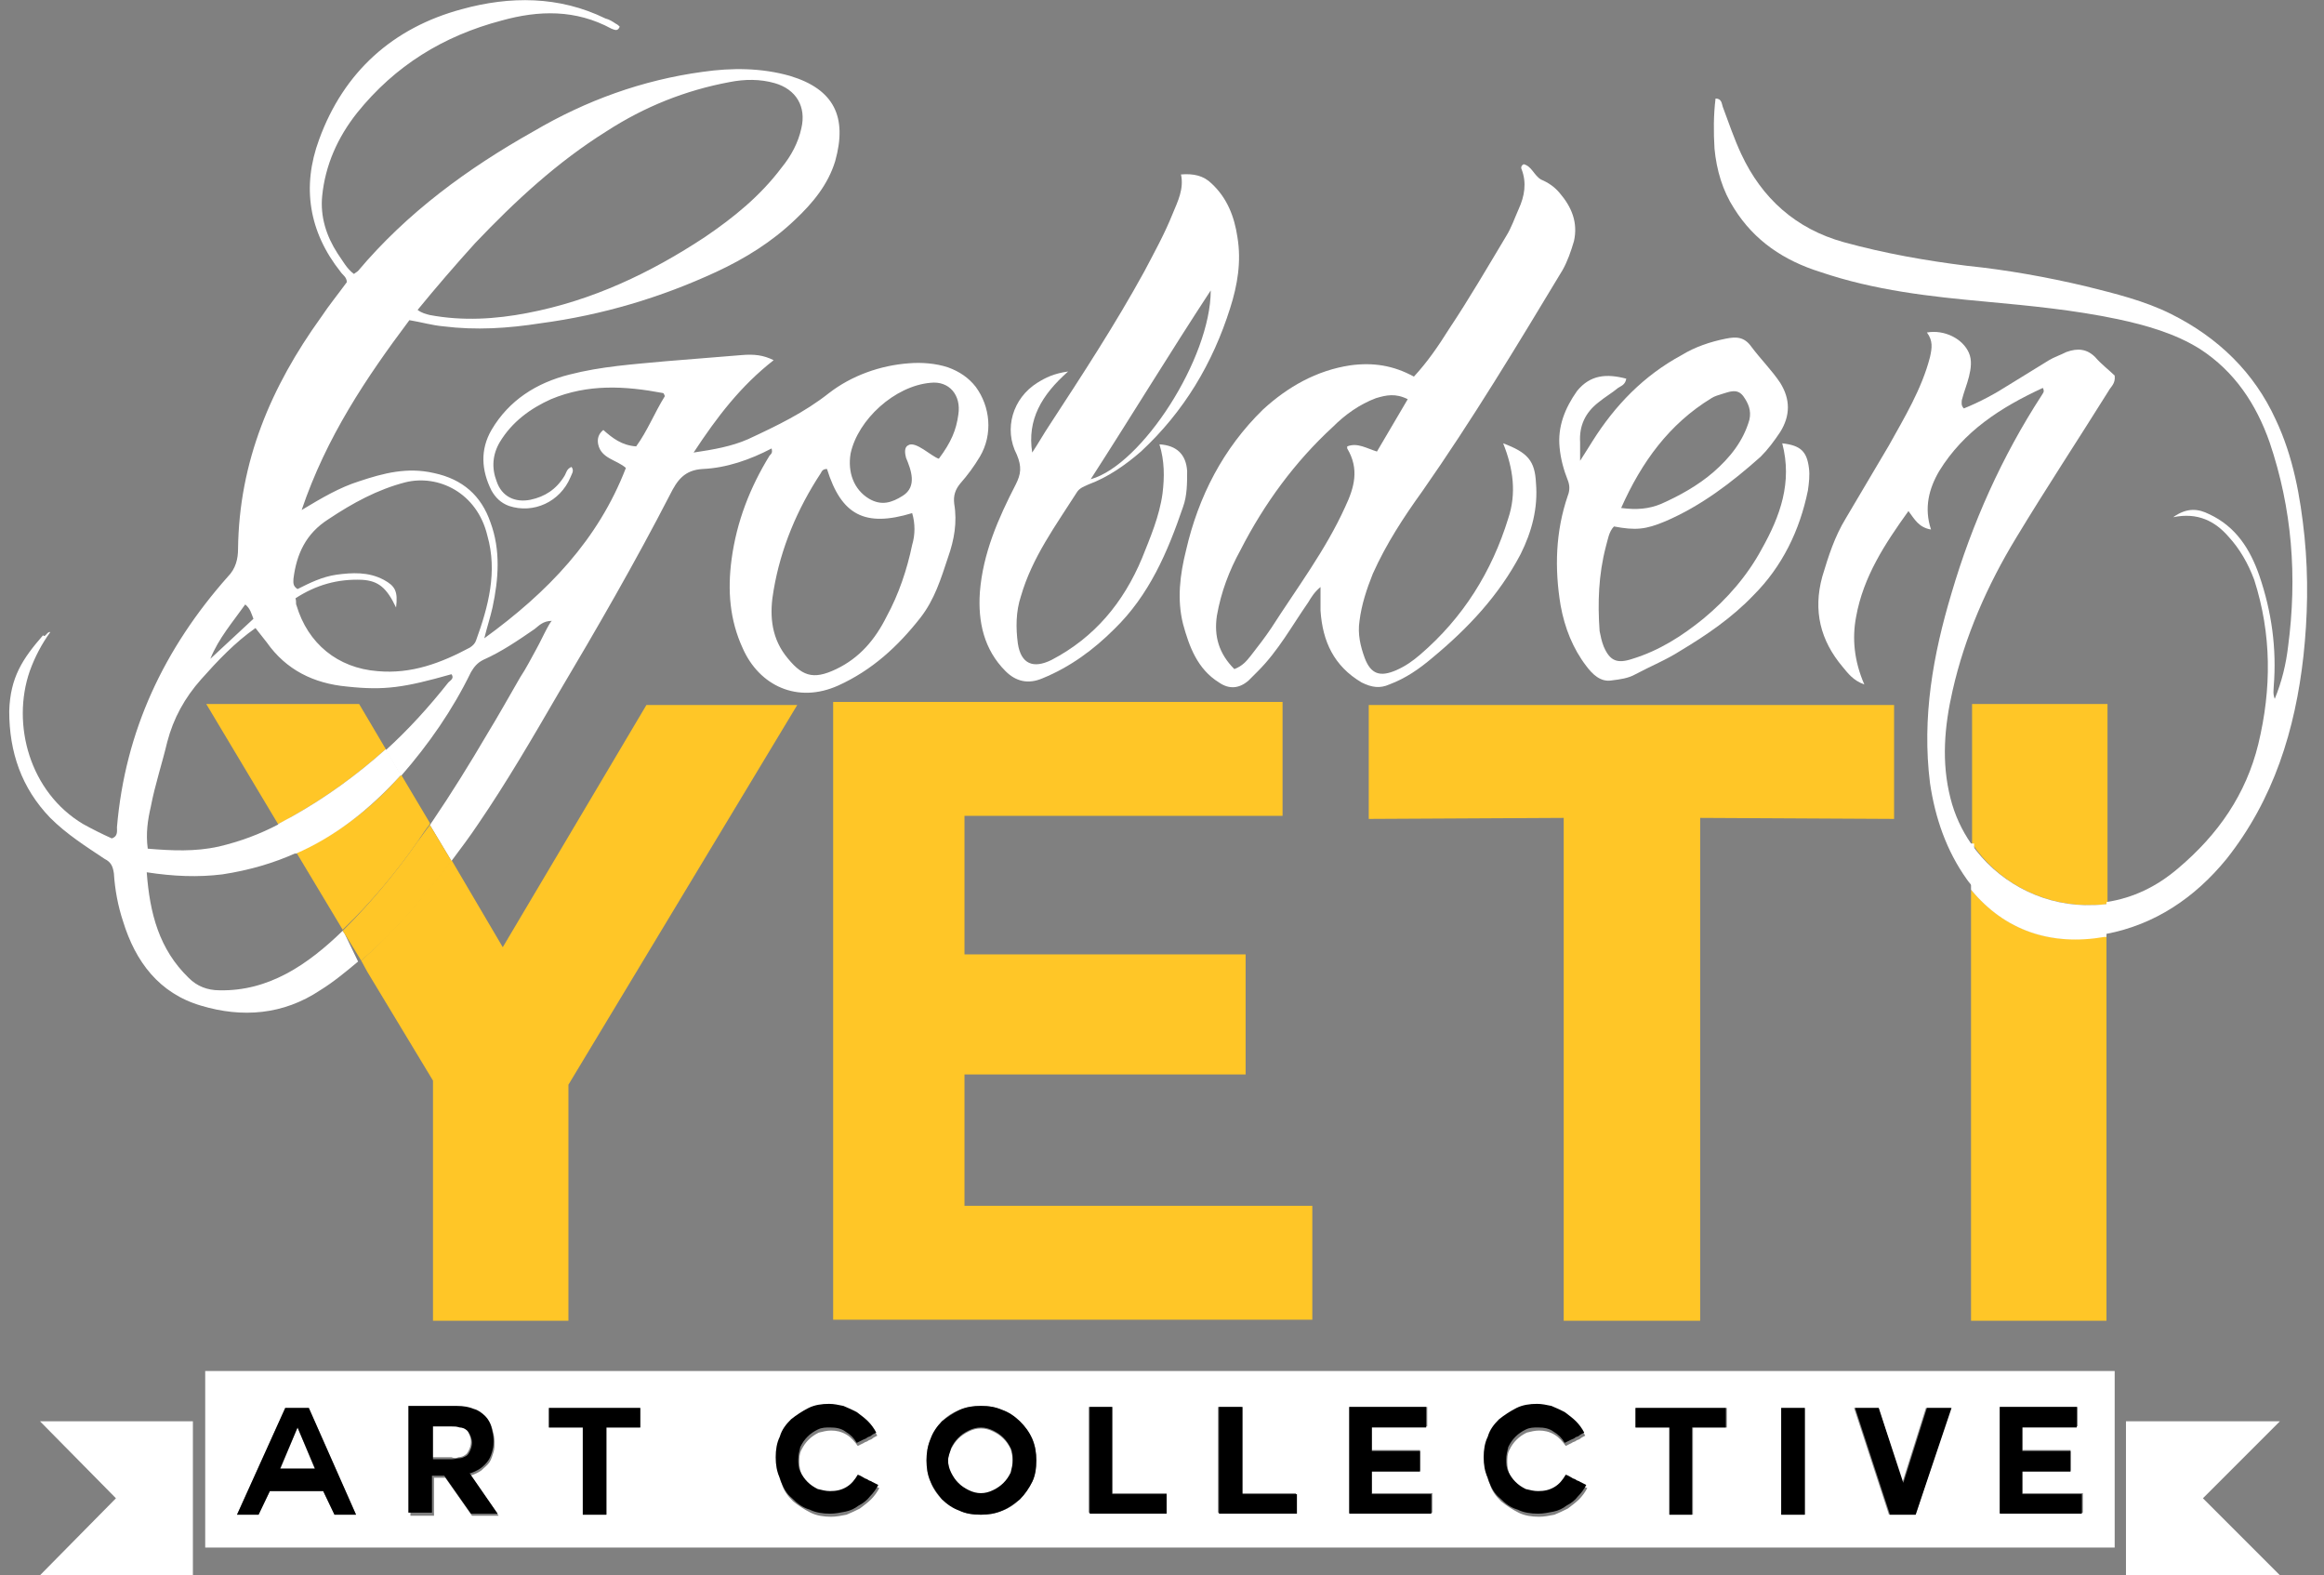 <?xml version="1.0" encoding="utf-8"?>
<!-- Generator: Adobe Illustrator 19.2.1, SVG Export Plug-In . SVG Version: 6.00 Build 0)  -->
<svg version="1.1" id="Layer_1" xmlns="http://www.w3.org/2000/svg" xmlns:xlink="http://www.w3.org/1999/xlink" x="0px" y="0px"
	 viewBox="0 0 226.5 153.5" style="enable-background:new 0 0 226.5 153.5;" xml:space="preserve">
<rect x="0" y="0" width="226.5" height="153.5" fill="#808080" stroke="none"/>
<style type="text/css">
	.st0{fill:none;}
	.st1{fill:#FFC627;}
	.st2{fill:#FFFFFF;}
</style>
<g id="text_layer">
	<g>
		<path class="st0" d="M81.6,65.2c2.3-1.1,3.8-2.9,4.9-5.1c1.1-2.2,1.9-4.6,2.5-7c0.2-1,0.2-2,0-3.1c-4.6,1.5-6.9,0.2-8.3-4.3
			c-0.4,0.1-0.5,0.3-0.6,0.4c-2.4,3.5-3.9,7.3-4.6,11.4c-0.4,2.1-0.3,4.4,1.1,6.3C78.2,66,79.3,66.3,81.6,65.2z"/>
		<path class="st0" d="M134.2,43.8c1-1.7,2-3.3,3-5.1c-1.1-0.5-2.1-0.4-3.1-0.1c-1.6,0.6-3,1.6-4.2,2.8c-3.7,3.5-6.6,7.5-9,12
			c-1.1,2-1.9,4.1-2.3,6.4c-0.4,2,0.1,3.8,1.7,5.2c0.8-0.3,1.3-0.8,1.6-1.3c0.7-0.9,1.4-1.8,2-2.7c2.5-3.8,5.3-7.5,7.2-11.8
			c0.9-2,1.3-3.8,0.2-5.7c0-0.1,0-0.2,0-0.3C132.3,42.9,133.2,43.6,134.2,43.8z"/>
		<path class="st0" d="M84.8,48.6c1.1,0.7,2.2,0.4,3.3-0.3c1.4-0.9,0.8-2.5,0.3-3.7c-0.2-0.4-0.2-0.9,0.2-1.2c0.8-0.5,2.3,1,3,1.3
			c1.1-1.6,1.7-2.8,1.9-4.3c0.3-1.9-0.9-3.3-2.6-3.1c-3.5,0.4-7.2,3.6-7.8,6.9C82.6,46,83.3,47.7,84.8,48.6z"/>
		<path class="st0" d="M47.6,52.2c-1-4.2-4.9-6-8-5.2c-2.8,0.7-5.2,2.1-7.5,3.6c-2.1,1.4-3.1,3.4-3.4,5.8c0,0.4-0.1,0.7,0.4,1
			c1.2-0.5,2.4-1.2,3.8-1.4c1.6-0.2,3.2-0.3,4.6,0.5c1.1,0.6,1.4,1.1,1.2,2.7c-0.9-1.9-1.7-2.6-3.3-2.7c-2.4-0.2-4.5,0.4-6.5,1.8
			c0,0.3,0,0.5,0.1,0.7c1.1,3.7,3.9,6.1,7.9,6.4c3.2,0.3,6.2-0.8,9-2.3c0.3-0.1,0.5-0.3,0.6-0.7C47.6,59.1,48.5,55.7,47.6,52.2z"/>
		<path class="st0" d="M23.9,58.9c-1.2,1.7-2.6,3.3-3.4,5.3c1.4-1.3,2.8-2.6,4.3-3.8C24.4,59.8,24.4,59.3,23.9,58.9z"/>
		<path class="st0" d="M51.4,30.6c6.3-1.2,12-3.9,17.3-7.4c2.8-1.9,5.5-4,7.5-6.8c0.9-1.2,1.6-2.4,1.9-3.8c0.5-2.1-0.4-3.8-2.6-4.4
			c-1.5-0.4-2.9-0.4-4.4-0.1c-4.3,0.8-8.3,2.4-12,4.8c-4.8,3-8.9,6.8-12.8,10.9c-2,2.1-3.8,4.3-5.6,6.5c0.4,0.3,0.8,0.4,1.2,0.5
			C45.1,31.4,48.3,31.2,51.4,30.6z"/>
		<path class="st0" d="M41.9,80.3c0.1-0.1,0.1-0.2,0.2-0.3c1.9-2.8,3.7-5.7,5.4-8.6c1.1-1.8,2.2-3.7,3.2-5.5
			c0.5-0.9,1.1-1.9,1.6-2.8c0.2-0.3,1.3-2.7,1.5-2.7c-0.8,0-1.2,0.5-1.7,0.8c-1.6,1.2-3.2,2.2-5,3c-0.6,0.3-0.9,0.7-1.2,1.2
			c-1.8,3.7-4.1,7.1-6.8,10.1L41.9,80.3L41.9,80.3z"/>
		<path class="st0" d="M118,28.3c-4,6.1-7.6,12.2-11.7,18.4C111.2,45.3,118,34.9,118,28.3z"/>
		<path class="st0" d="M21.7,85.2c-2.4,0.3-4.8,0.2-7.4-0.2c0.3,3.9,1.2,7.5,4.1,10.3c0.8,0.8,1.8,1.2,3,1.2c4.8,0,8.6-2.5,12-5.8
			l-4.5-7.5C26.6,84.1,24.2,84.8,21.7,85.2z"/>
		<path class="st0" d="M161.8,49.1c1.9-0.8,3.6-1.7,5.1-3.1c1.6-1.4,3-3,3.5-5.1c0.3-0.9-0.1-1.7-0.6-2.3c-0.6-0.7-1.4-0.4-2.1-0.2
			c-0.4,0.1-0.7,0.3-1,0.4c-4.1,2.5-6.8,6.2-8.9,10.7C159.4,49.7,160.6,49.6,161.8,49.1z"/>
		<path class="st0" d="M35,68.6l2.6,4.4c2.2-2,4.3-4.2,6.1-6.6c0.2-0.2,0.5-0.4,0.3-0.8c-4.5,1.3-6.5,1.6-10.2,1.2
			c-3.2-0.3-5.9-1.5-7.8-4.3c-0.3-0.5-0.7-0.9-1.1-1.4c-2,1.4-3.7,3.2-5.3,5c-1.6,1.8-2.7,3.8-3.3,6.1c-0.6,2.1-1.2,4.2-1.6,6.3
			c-0.3,1.3-0.6,2.6-0.3,4.1c2.4,0.2,4.7,0.3,6.9-0.2c2.1-0.4,4-1.2,5.9-2.2l-7-11.7H35z"/>
		<path class="st1" d="M37.6,73L35,68.6H20.1l7,11.7c0.4-0.2,0.9-0.4,1.3-0.7C31.8,77.7,34.8,75.5,37.6,73z"/>
		<path class="st1" d="M40.7,82c0.4-0.6,0.8-1.2,1.2-1.7l0-0.1l-2.8-4.7c0,0-0.1,0.1-0.1,0.1c-2.9,3.3-6.3,5.8-10.1,7.5l4.5,7.5
			c0.1-0.1,0.1-0.1,0.2-0.2C36.1,88,38.7,84.9,40.7,82z"/>
		<path class="st1" d="M35.2,93.6l0.6,1.1l6.4,10.6v23.4h13.2v-23l22.3-37H63L49,92.3l-4-6.8l-1-1.7C41.4,87.3,38.5,90.7,35.2,93.6z
			"/>
		<polygon class="st1" points="94,104.7 121.4,104.7 121.4,93 94,93 94,79.5 125,79.5 125,68.4 81.2,68.4 81.2,128.6 127.9,128.6 
			127.9,117.5 94,117.5 		"/>
		<polygon class="st1" points="133.4,79.8 152.4,79.7 152.4,128.7 165.7,128.7 165.7,79.7 184.6,79.8 184.6,68.7 133.4,68.7 		"/>
		<path class="st1" d="M203.3,88.2c0.7,0,1.4,0,2.1-0.1V68.6h-13.2v13.6C194.6,85.8,198.7,88.1,203.3,88.2z"/>
		<path class="st1" d="M192.1,86.7V87v41.7h13.2V91.2c-0.1,0-0.2,0-0.2,0C199.9,92.2,195.5,90.7,192.1,86.7z"/>
		<path class="st2" d="M192.1,82.2c-0.9-1.3-1.6-2.8-2-4.4c-0.9-3.5-0.6-7,0.2-10.5c1.2-5.3,3.4-10.3,6.2-14.9c2.9-4.8,6-9.5,9-14.3
			c0.2-0.4,0.7-0.7,0.6-1.5c-0.5-0.5-1.3-1.1-1.9-1.8c-0.8-0.8-1.7-0.9-2.8-0.5c-0.6,0.3-1.2,0.5-1.7,0.8c-1.3,0.8-2.6,1.6-3.9,2.4
			c-1.4,0.9-2.9,1.7-4.4,2.3c-0.3-0.3-0.2-0.6-0.2-0.8c0.2-0.8,0.5-1.5,0.7-2.3c0.2-0.8,0.3-1.6,0-2.3c-0.6-1.4-2.4-2.3-4.1-2
			c0.6,0.8,0.5,1.5,0.3,2.4c-0.8,3.1-2.5,5.9-4,8.6c-1.4,2.4-2.8,4.7-4.2,7.1c-1.1,1.8-1.7,3.7-2.3,5.7c-0.9,3.3-0.2,6.2,2,8.8
			c0.5,0.6,1,1.3,2.1,1.7c-1-2.3-1.2-4.5-0.8-6.6c0.7-3.9,2.8-7.1,5.1-10.3c0.6,0.8,1,1.6,2.2,1.8c-0.7-2.1-0.2-4,0.8-5.7
			c2.4-3.9,6-6.2,10.1-8.1c0.2,0.4,0,0.5-0.1,0.7c-3.9,6-6.8,12.5-8.8,19.3c-1.8,6-2.9,12.1-2.1,18.5c0.5,3.4,1.6,6.6,3.6,9.4
			c0.2,0.3,0.5,0.6,0.7,0.9v-3.6V82.2z"/>
		<path class="st2" d="M224.6,52.3c-0.4-3.9-1.1-7.8-2.8-11.4c-2.1-4.6-5.6-8-10.2-10.3c-2.6-1.3-5.5-2-8.3-2.7
			c-3.8-0.9-7.7-1.6-11.6-2c-4-0.5-8-1.2-12-2.3c-4.7-1.3-8-4.3-10-8.6c-0.7-1.5-1.2-3-1.8-4.6c-0.1-0.3-0.1-0.8-0.7-0.8
			c-0.2,1.6-0.2,3.3-0.1,4.9c0.2,2.1,0.8,4.1,1.9,5.8c2,3.2,4.9,5.1,8.4,6.2c5.3,1.8,10.7,2.4,16.2,2.9c4.3,0.4,8.5,0.8,12.8,1.7
			c2.8,0.6,5.6,1.4,8,2.9c3.4,2.2,5.5,5.4,6.8,9.1c2.2,6.5,2.7,13.1,1.8,19.9c-0.2,1.7-0.6,3.4-1.3,5.1c-0.2-0.5-0.1-0.9-0.1-1.2
			c0.3-3.7-0.2-7.3-1.4-10.8c-0.9-2.6-2.3-4.8-4.9-6c-1-0.5-2.1-0.7-3.5,0.3c2.4-0.5,4.1,0.4,5.4,1.9c1.1,1.2,1.9,2.6,2.5,4.2
			c1.7,5.3,1.7,10.6,0.4,16c-1.2,4.9-3.9,8.8-7.8,12.1c-2.1,1.8-4.4,2.9-7,3.3v0.3v2.7v0.1c4.7-0.9,8.6-3.5,11.7-7.3
			c4.6-5.8,6.7-12.6,7.5-19.8C224.9,60.2,225,56.3,224.6,52.3z"/>
		<path class="st2" d="M205.3,88.4v-0.3c-0.7,0.1-1.4,0.1-2.1,0.1c-4.5-0.1-8.6-2.4-11.1-6v0.9v3.6c3.3,4,7.8,5.5,13,4.6
			c0.1,0,0.2,0,0.2,0v-0.1V88.4z"/>
		<path class="st2" d="M135.4,66.7c1.6-0.6,2.9-1.5,4.2-2.6c3.5-2.9,6.5-6.1,8.6-10.1c1.1-2.2,1.7-4.5,1.5-6.9
			c-0.1-2.2-0.8-3-3.2-3.9c1,2.5,1.3,4.9,0.5,7.3c-1.6,5.2-4.4,9.7-8.6,13.3c-0.7,0.6-1.4,1.1-2.3,1.5c-1.6,0.7-2.5,0.4-3.1-1.2
			c-0.4-1.1-0.7-2.3-0.5-3.6c0.2-1.6,0.7-3.1,1.3-4.6c1.3-2.9,3-5.5,4.8-8c4.9-7,9.3-14.3,13.7-21.6c0.5-0.9,0.8-1.8,1.1-2.8
			c0.4-1.8-0.2-3.3-1.4-4.7c-0.5-0.6-1.1-1-1.8-1.3c-0.7-0.4-0.9-1.3-1.7-1.5c-0.2,0.1-0.3,0.3-0.2,0.5c0.5,1.3,0.3,2.6-0.3,3.9
			c-0.4,0.9-0.7,1.8-1.2,2.6c-1.8,3-3.6,6.1-5.6,9.1c-1,1.6-2.1,3.2-3.4,4.6c-2-1.1-4-1.4-6.2-1.1c-3.3,0.5-6.1,2.1-8.5,4.3
			c-3.9,3.8-6.3,8.5-7.5,13.7c-0.6,2.4-0.9,4.8-0.3,7.2c0.6,2.2,1.4,4.4,3.5,5.7c1,0.7,2,0.6,2.9-0.2c0.3-0.3,0.6-0.6,0.9-0.9
			c2-2,3.3-4.4,4.9-6.7c0.3-0.5,0.6-1,1.2-1.5c0,0.9,0,1.6,0,2.3c0.2,3,1.3,5.4,4,7C133.7,67,134.5,67.1,135.4,66.7z M131.3,43.7
			c1.2,2,0.7,3.8-0.2,5.7c-1.9,4.2-4.7,7.9-7.2,11.8c-0.6,0.9-1.3,1.8-2,2.7c-0.4,0.5-0.8,1-1.6,1.3c-1.5-1.5-2-3.2-1.7-5.2
			c0.4-2.3,1.2-4.4,2.3-6.4c2.3-4.5,5.3-8.6,9-12c1.2-1.2,2.6-2.2,4.2-2.8c1-0.3,1.9-0.5,3.1,0.1c-1,1.7-2,3.4-3,5.1
			c-1-0.3-1.9-0.9-2.9-0.5C131.3,43.5,131.3,43.6,131.3,43.7z"/>
		<path class="st2" d="M99,47.2c-1.7,3.3-3.2,6.7-3.5,10.5c-0.2,2.9,0.4,5.6,2.5,7.7c1,1,2.2,1.3,3.6,0.7c2.7-1.1,5-2.8,7-4.8
			c3.4-3.3,5.2-7.5,6.7-11.9c0.4-1.1,0.4-2.3,0.4-3.5c-0.1-1.6-1-2.5-2.7-2.6c0.5,1.6,0.5,3.2,0.3,4.8c-0.3,2.2-1.2,4.3-2,6.3
			c-1.8,4.3-4.6,7.7-8.8,9.9c-1.8,0.9-3,0.4-3.3-1.6c-0.2-1.5-0.2-3.1,0.3-4.6c1.1-3.8,3.4-6.9,5.5-10.2c0.3-0.4,0.7-0.5,1.1-0.7
			c1.9-0.7,3.6-1.9,5.1-3.2c4.2-3.9,7-8.6,8.7-14c0.7-2.2,1.1-4.5,0.7-6.9c-0.3-2-1-3.8-2.5-5.2c-0.8-0.8-1.8-1-3-0.9
			c0.3,1.4-0.3,2.6-0.8,3.8c-0.8,2-1.8,3.8-2.8,5.7c-2.8,5.1-6,10-9.2,14.9c-0.6,0.9-1.1,1.8-1.7,2.7c-0.5-3.2,0.9-5.6,3.5-7.9
			c-1.4,0.2-2.2,0.6-3,1.1c-2.4,1.5-3.3,4.5-2,7C99.6,45.5,99.5,46.2,99,47.2z M118,28.3c0,6.6-6.7,17-11.7,18.4
			C110.3,40.5,114,34.4,118,28.3z"/>
		<path class="st2" d="M152,43.6c0.1,1.1,0.4,2.2,0.8,3.2c0.2,0.5,0.2,1,0,1.5c-1.2,3.5-1.3,7.1-0.7,10.7c0.4,2.2,1.2,4.2,2.5,5.9
			c0.6,0.8,1.4,1.6,2.5,1.4c0.8-0.1,1.6-0.2,2.3-0.6c1.5-0.8,3-1.4,4.4-2.3c2.5-1.5,5-3.2,7.1-5.4c2.8-2.8,4.5-6.3,5.3-10.2
			c0.1-0.7,0.2-1.5,0.1-2.2c-0.2-1.6-0.8-2.2-2.6-2.4c1,3.8-0.2,7.1-2,10.3c-1.4,2.6-3.4,4.9-5.7,6.8c-2.1,1.7-4.3,3.1-6.9,3.9
			c-1.5,0.5-2.2,0.2-2.8-1.2c-0.2-0.5-0.3-1-0.4-1.5c-0.2-2.8-0.1-5.5,0.6-8.2c0.2-0.7,0.3-1.5,0.8-2c2.1,0.4,3.1,0.3,5-0.5
			c3.5-1.5,6.5-3.8,9.3-6.3c0.7-0.7,1.3-1.5,1.9-2.4c1-1.6,1-3.2,0-4.8c-0.8-1.2-1.9-2.3-2.8-3.5c-0.7-1-1.5-1-2.5-0.8
			c-1.5,0.3-3,0.8-4.3,1.6c-3.7,2-6.5,4.9-8.7,8.4c-0.3,0.5-0.7,1.1-1.2,1.9c0-0.8,0-1.3,0-1.8c-0.1-1.6,0.5-2.9,1.8-3.9
			c0.6-0.5,1.3-0.9,1.9-1.4c0.3-0.2,0.7-0.3,0.8-0.9c-1.9-0.5-3.5-0.4-4.8,1.2C152.5,39.8,151.8,41.6,152,43.6z M166.8,38.8
			c0.3-0.2,0.7-0.3,1-0.4c0.7-0.2,1.5-0.6,2.1,0.2c0.5,0.7,0.8,1.4,0.6,2.3c-0.6,2.1-1.9,3.7-3.5,5.1c-1.5,1.3-3.3,2.3-5.1,3.1
			c-1.2,0.5-2.4,0.6-3.9,0.4C160,45,162.7,41.3,166.8,38.8z"/>
		<path class="st2" d="M95.1,37.7c-0.7-0.9-1.6-1.5-2.7-1.9c-1.2-0.4-2.6-0.5-3.8-0.4c-2.8,0.2-5.6,1.2-7.8,2.9
			c-2.4,1.9-5.1,3.2-7.9,4.5c-1.6,0.7-3.3,1-5.3,1.3c2.3-3.5,4.6-6.5,7.8-9c-1-0.5-1.9-0.6-3.1-0.5c-2.5,0.2-5,0.4-7.4,0.6
			c-3.2,0.3-6.3,0.5-9.4,1.3c-3.2,0.8-5.9,2.5-7.6,5.4c-1.1,1.9-1,3.9,0,5.9c0.4,0.7,0.9,1.2,1.7,1.5c2.4,0.8,5-0.4,6-2.8
			c0.1-0.3,0.4-0.6,0.1-1c-0.5,0.2-0.5,0.6-0.7,0.9c-0.8,1.3-1.9,2-3.3,2.3c-1.5,0.3-2.8-0.3-3.3-1.8c-0.5-1.3-0.4-2.6,0.3-3.8
			c1.2-2,3-3.3,5-4.2c3.6-1.5,7.2-1.3,10.9-0.6c0.1,0,0.1,0.1,0.2,0.3c-1,1.6-1.7,3.4-2.8,4.9c-1.4-0.1-2.3-0.8-3.2-1.6
			c-0.5,0.4-0.6,0.9-0.5,1.4c0.3,1.4,1.8,1.5,2.7,2.3c-2.7,7-7.6,12.1-13.8,16.6c0.3-1.2,0.6-2.1,0.8-3c0.6-2.8,0.8-5.6-0.2-8.3
			c-0.9-2.6-2.7-4.2-5.5-4.8c-2.6-0.6-4.9,0-7.3,0.8c-1.9,0.6-3.6,1.6-5.6,2.8c2.4-7.1,6.3-12.9,10.5-18.5c1.2,0.2,2.2,0.5,3.3,0.6
			c3.2,0.4,6.3,0.2,9.5-0.3c6-0.8,11.7-2.5,17.1-5c2.8-1.3,5.4-2.9,7.7-5.1c1.7-1.6,3.2-3.4,3.9-5.7c1.2-4.3-0.1-7-4.4-8.3
			c-2.8-0.8-5.7-0.8-8.5-0.4c-5.9,0.8-11.4,2.8-16.5,5.8c-6.4,3.6-12.3,7.9-17.1,13.6c-0.1,0.1-0.3,0.2-0.4,0.3
			c-0.7-0.5-1.1-1.3-1.6-2c-1.1-1.7-1.7-3.6-1.5-5.6c0.3-3,1.5-5.7,3.4-8.1c3.7-4.6,8.4-7.5,14.1-9c3.6-1,7.2-1.1,10.7,0.8
			c0.3,0.1,0.6,0.3,0.8-0.2c-0.1-0.1-0.2-0.2-0.4-0.3c-0.3-0.2-0.6-0.4-1-0.5c-4.5-2.2-9.3-2.2-14-0.9c-6.7,1.8-11.5,6.1-13.9,12.7
			c-1.7,4.6-1,9,2.1,12.9c0.2,0.3,0.6,0.5,0.6,1c-0.8,1.1-1.7,2.2-2.5,3.4c-4.9,6.8-8,14.1-8.1,22.6c0,0.9-0.2,1.9-1,2.7
			c-6.2,7-10,15-10.8,24.4c0,0.4,0.1,0.9-0.5,1.1c-0.9-0.4-1.9-0.9-2.8-1.4c-5.2-3.1-7-9.7-5.2-14.9c0.5-1.4,1.2-2.7,2-3.8
			c-0.3-0.1-0.5,0.6-0.7,0.3c-2,2.3-3.2,4.1-3.3,7.4c0,4,1.2,7.5,4,10.4c1.6,1.6,3.5,2.8,5.3,4c0.6,0.3,0.8,0.7,0.9,1.4
			c0.1,1.6,0.4,3.2,0.9,4.7c1.2,3.9,3.5,7,7.6,8.2c4,1.2,8,0.9,11.6-1.5c1.3-0.8,2.5-1.8,3.7-2.8L33.6,91l-0.2-0.3
			c-3.4,3.3-7.2,5.9-12,5.8c-1.2,0-2.2-0.4-3-1.2c-2.9-2.8-3.8-6.3-4.1-10.3c2.6,0.4,5,0.5,7.4,0.2c2.6-0.4,5-1.1,7.2-2.1L28.8,83
			l-1.5-2.6l-0.1-0.1c-1.9,1-3.8,1.7-5.9,2.2c-2.3,0.5-4.5,0.4-6.9,0.2c-0.2-1.5,0-2.8,0.3-4.1c0.4-2.1,1.1-4.2,1.6-6.3
			c0.6-2.3,1.7-4.3,3.3-6.1c1.6-1.8,3.3-3.6,5.3-5c0.4,0.5,0.7,0.9,1.1,1.4c1.9,2.7,4.6,4,7.8,4.3c3.7,0.4,5.6,0.1,10.2-1.2
			c0.3,0.4-0.1,0.6-0.3,0.8c-1.9,2.4-3.9,4.6-6.1,6.6l0,0l1.3,2.2l0.2,0.3c2.7-3.1,5-6.4,6.8-10.1c0.3-0.5,0.6-0.9,1.2-1.2
			c1.8-0.8,3.4-1.9,5-3c0.4-0.3,0.8-0.8,1.7-0.8c-0.2,0-1.3,2.4-1.5,2.7c-0.5,0.9-1,1.9-1.6,2.8c-1.1,1.9-2.1,3.7-3.2,5.5
			c-1.7,2.9-3.5,5.8-5.4,8.6c-0.1,0.1-0.1,0.2-0.2,0.3l2.1,3.5c0.9-1.2,1.8-2.4,2.6-3.6c2.8-4.1,5.3-8.4,7.8-12.7
			c3.8-6.4,7.5-12.8,10.9-19.4c0.7-1.4,1.4-2.4,3.2-2.5c2.3-0.1,4.6-0.9,6.7-2c0.1,0.4,0,0.5-0.2,0.7c-1.9,3.1-3.2,6.4-3.7,10.1
			c-0.4,3-0.2,5.9,1.1,8.7c1.6,3.6,5.3,5.4,9.3,3.6c3.3-1.5,5.8-3.8,8-6.6c1.4-1.8,2-3.8,2.7-5.9c0.6-1.7,0.9-3.4,0.6-5.2
			c-0.1-0.8,0.1-1.4,0.6-2c0.7-0.8,1.3-1.6,1.9-2.6C96.8,42.3,96.5,39.6,95.1,37.7z M46.3,23.7c3.9-4.1,8-7.9,12.8-10.9
			c3.7-2.4,7.7-4,12-4.8c1.5-0.3,3-0.3,4.4,0.1c2.1,0.6,3.1,2.3,2.6,4.4c-0.3,1.4-1,2.7-1.9,3.8c-2.1,2.8-4.7,4.9-7.5,6.8
			c-5.3,3.5-11,6.2-17.3,7.4c-3.1,0.6-6.3,0.8-9.5,0.2c-0.4-0.1-0.8-0.2-1.2-0.5C42.5,28,44.4,25.8,46.3,23.7z M20.5,64.2
			c0.8-2,2.2-3.6,3.4-5.3c0.5,0.4,0.6,0.9,0.8,1.4C23.3,61.6,21.9,62.9,20.5,64.2z M46.4,62.4c-0.1,0.3-0.3,0.5-0.6,0.7
			c-2.8,1.5-5.7,2.6-9,2.3c-3.9-0.3-6.8-2.7-7.9-6.4c-0.1-0.2,0-0.4-0.1-0.7c2-1.3,4.1-1.9,6.5-1.8c1.6,0.1,2.4,0.8,3.3,2.7
			c0.2-1.6-0.1-2.1-1.2-2.7c-1.5-0.8-3.1-0.7-4.6-0.5c-1.4,0.2-2.6,0.8-3.8,1.4c-0.5-0.3-0.4-0.7-0.4-1c0.3-2.4,1.2-4.4,3.4-5.8
			c2.4-1.6,4.8-2.9,7.5-3.6c3.2-0.8,7,1,8,5.2C48.5,55.7,47.6,59.1,46.4,62.4z M88.9,53.1c-0.5,2.4-1.3,4.8-2.5,7
			c-1.1,2.2-2.6,4-4.9,5.1c-2.3,1.1-3.4,0.7-5-1.4c-1.4-1.9-1.5-4.1-1.1-6.3c0.7-4.1,2.3-7.9,4.6-11.4c0.1-0.2,0.2-0.4,0.6-0.4
			c1.4,4.5,3.7,5.7,8.3,4.3C89.2,51,89.2,52.1,88.9,53.1z M93.4,40.4c-0.2,1.5-0.7,2.7-1.9,4.3c-0.7-0.2-2.3-1.8-3-1.3
			c-0.4,0.2-0.3,0.8-0.2,1.2c0.5,1.2,1.1,2.8-0.3,3.7c-1.1,0.7-2.1,1-3.3,0.3c-1.5-0.9-2.1-2.6-1.8-4.4c0.7-3.3,4.3-6.6,7.8-6.9
			C92.5,37.1,93.7,38.5,93.4,40.4z"/>
		<path class="st1" d="M40.7,82c-2,2.9-4.6,6-7.1,8.5c-0.1,0.1-0.1,0.1-0.2,0.2l0.2,0.3l1.6,2.6c3.3-2.8,6.2-6.2,8.8-9.7l-2.1-3.5
			C41.5,80.9,41.1,81.5,40.7,82z"/>
		<path class="st2" d="M39,75.6c0,0,0.1-0.1,0.1-0.1l-0.2-0.3L37.6,73l0,0c-2.8,2.5-5.8,4.7-9.2,6.6c-0.4,0.2-0.9,0.5-1.3,0.7
			l0.1,0.1l1.5,2.6l0.1,0.2C32.7,81.5,36,78.9,39,75.6z"/>
	</g>
	<path class="st2" d="M93.4,144.6c0.3,0.3,0.6,0.5,1,0.7c0.4,0.2,0.8,0.3,1.2,0.3c0.4,0,0.8-0.1,1.2-0.3c0.4-0.2,0.7-0.4,1-0.7
		c0.3-0.3,0.5-0.6,0.7-1c0.2-0.4,0.2-0.8,0.2-1.2s-0.1-0.8-0.2-1.2c-0.2-0.4-0.4-0.7-0.7-1c-0.3-0.3-0.6-0.5-1-0.7
		c-0.4-0.2-0.8-0.3-1.2-0.3c-0.4,0-0.8,0.1-1.2,0.3c-0.4,0.2-0.7,0.4-1,0.7c-0.3,0.3-0.5,0.6-0.7,1c-0.2,0.4-0.3,0.8-0.3,1.2
		s0.1,0.8,0.3,1.2C92.9,143.9,93.1,144.3,93.4,144.6z"/>
	<path class="st2" d="M20,150.8h186.1v-17.2H20V150.8z M194.9,137.1h7.6v1.9h-5.4v2.3h4.7v2h-4.7v2.2h5.9v1.9h-8.1V137.1z
		 M183.1,137.2l2.3,7.3h0l2.3-7.3h2.4l-3.4,10.4h-2.6l-3.4-10.4H183.1z M173.6,137.2h2.3v10.4h-2.3V137.2z M159.4,137.2h8.9v1.9
		l-3.3,0v8.5h-2.3v-8.5l-3.3,0V137.2z M145.1,140.3c0.3-0.6,0.7-1.2,1.1-1.7c0.5-0.5,1-0.9,1.7-1.1c0.6-0.3,1.3-0.4,2-0.4
		c0.5,0,1,0.1,1.4,0.2c0.5,0.1,0.9,0.3,1.3,0.6c0.4,0.2,0.7,0.5,1.1,0.9c0.3,0.3,0.6,0.7,0.8,1.1c-0.2,0.1-0.4,0.2-0.5,0.3
		c-0.1,0.1-0.3,0.1-0.4,0.2c-0.1,0.1-0.3,0.1-0.4,0.2c-0.2,0.1-0.4,0.2-0.6,0.3c-0.3-0.4-0.6-0.8-1.1-1.1c-0.5-0.3-1-0.4-1.5-0.4
		c-0.4,0-0.8,0.1-1.2,0.2c-0.4,0.2-0.7,0.4-1,0.7c-0.3,0.3-0.5,0.6-0.7,1c-0.2,0.4-0.2,0.8-0.2,1.2c0,0.4,0.1,0.8,0.2,1.2
		c0.2,0.4,0.4,0.7,0.7,1c0.3,0.3,0.6,0.5,1,0.7c0.4,0.2,0.8,0.2,1.2,0.2c0.6,0,1.1-0.1,1.6-0.4c0.5-0.3,0.9-0.7,1.1-1.2
		c0.2,0.1,0.4,0.2,0.6,0.3c0.2,0.1,0.3,0.2,0.4,0.2c0.1,0.1,0.3,0.1,0.4,0.2c0.1,0.1,0.3,0.2,0.6,0.3c-0.2,0.4-0.5,0.8-0.8,1.1
		c-0.3,0.3-0.7,0.6-1.1,0.9c-0.4,0.2-0.8,0.4-1.3,0.6c-0.5,0.1-1,0.2-1.5,0.2c-0.7,0-1.4-0.1-2-0.4c-0.6-0.3-1.2-0.7-1.7-1.1
		c-0.5-0.5-0.9-1-1.1-1.7c-0.3-0.6-0.4-1.3-0.4-2C144.6,141.6,144.8,140.9,145.1,140.3z M131.5,137.1h7.6v1.9h-5.4v2.3h4.7v2h-4.7
		v2.2h5.9v1.9h-8.1V137.1z M118.8,137.1h2.2v8.4h5.3v1.9h-7.6V137.1z M106.2,137.1h2.2v8.4h5.3v1.9h-7.6V137.1z M90.7,140.2
		c0.3-0.7,0.7-1.2,1.1-1.7c0.5-0.5,1.1-0.9,1.7-1.1c0.6-0.3,1.3-0.4,2.1-0.4c0.7,0,1.4,0.1,2.1,0.4c0.7,0.3,1.2,0.7,1.7,1.1
		c0.5,0.5,0.9,1.1,1.2,1.7c0.3,0.7,0.4,1.4,0.4,2.1c0,0.7-0.1,1.4-0.4,2.1c-0.3,0.6-0.7,1.2-1.2,1.7c-0.5,0.5-1.1,0.9-1.7,1.1
		c-0.7,0.3-1.3,0.4-2.1,0.4c-0.7,0-1.4-0.1-2.1-0.4c-0.6-0.3-1.2-0.7-1.7-1.1c-0.5-0.5-0.9-1.1-1.1-1.7c-0.3-0.6-0.4-1.3-0.4-2.1
		C90.3,141.6,90.4,140.9,90.7,140.2z M76.1,140.3c0.3-0.6,0.7-1.2,1.1-1.7c0.5-0.5,1-0.9,1.7-1.1c0.6-0.3,1.3-0.4,2-0.4
		c0.5,0,1,0.1,1.4,0.2c0.5,0.1,0.9,0.3,1.3,0.6c0.4,0.2,0.7,0.5,1.1,0.9c0.3,0.3,0.6,0.7,0.8,1.1c-0.2,0.1-0.4,0.2-0.5,0.3
		c-0.1,0.1-0.3,0.1-0.4,0.2c-0.1,0.1-0.3,0.1-0.4,0.2c-0.2,0.1-0.4,0.2-0.6,0.3c-0.3-0.4-0.6-0.8-1.1-1.1c-0.5-0.3-1-0.4-1.5-0.4
		c-0.4,0-0.8,0.1-1.2,0.2c-0.4,0.2-0.7,0.4-1,0.7c-0.3,0.3-0.5,0.6-0.7,1c-0.2,0.4-0.2,0.8-0.2,1.2c0,0.4,0.1,0.8,0.2,1.2
		c0.2,0.4,0.4,0.7,0.7,1c0.3,0.3,0.6,0.5,1,0.7c0.4,0.2,0.8,0.2,1.2,0.2c0.6,0,1.1-0.1,1.6-0.4c0.5-0.3,0.9-0.7,1.1-1.2
		c0.2,0.1,0.4,0.2,0.6,0.3c0.2,0.1,0.3,0.2,0.4,0.2c0.1,0.1,0.3,0.1,0.4,0.2c0.1,0.1,0.3,0.2,0.6,0.3c-0.2,0.4-0.5,0.8-0.8,1.1
		c-0.3,0.3-0.7,0.6-1.1,0.9c-0.4,0.2-0.8,0.4-1.3,0.6c-0.5,0.1-1,0.2-1.5,0.2c-0.7,0-1.4-0.1-2-0.4c-0.6-0.3-1.2-0.7-1.7-1.1
		c-0.5-0.5-0.9-1-1.1-1.7c-0.3-0.6-0.4-1.3-0.4-2C75.6,141.6,75.8,140.9,76.1,140.3z M53.5,137.2h8.9v1.9l-3.3,0v8.5h-2.3v-8.5
		l-3.3,0V137.2z M39.9,137.2h4.7c0.6,0,1.2,0.1,1.7,0.3c0.5,0.2,0.8,0.4,1.1,0.7c0.3,0.3,0.5,0.7,0.6,1.1c0.1,0.4,0.2,0.8,0.2,1.2
		c0,0.3,0,0.7-0.1,1c-0.1,0.3-0.2,0.7-0.4,1c-0.2,0.3-0.5,0.5-0.8,0.8c-0.3,0.2-0.7,0.4-1.1,0.5h0.1l2.7,3.9h-2.6l-2.6-3.7h-1.1v3.7
		h-2.3V137.2z M27.8,137.2h2.3l4.6,10.4h-2.1l-1.1-2.3h-5.2l-1.1,2.3h-2.1L27.8,137.2z"/>
	<polygon class="st2" points="29,139.1 29,139.1 27.3,143.2 30.7,143.2 	"/>
	<path class="st2" d="M44.7,142c0.2,0,0.5-0.1,0.6-0.2c0.2-0.1,0.3-0.3,0.4-0.5c0.1-0.2,0.2-0.5,0.2-0.8c0-0.3-0.1-0.6-0.2-0.8
		c-0.1-0.2-0.2-0.4-0.4-0.5c-0.2-0.1-0.4-0.2-0.6-0.2c-0.2,0-0.5-0.1-0.8-0.1h-1.8v3.1H44C44.2,142.1,44.5,142.1,44.7,142z"/>
	<path d="M26.3,145.3h5.2l1.1,2.3h2.1l-4.6-10.4h-2.3l-4.7,10.4h2.1L26.3,145.3z M29,139.1L29,139.1l1.7,4h-3.4L29,139.1z"/>
	<path d="M42.2,143.8h1.1l2.6,3.7h2.6l-2.7-3.9h-0.1c0.4-0.1,0.8-0.3,1.1-0.5c0.3-0.2,0.6-0.5,0.8-0.8c0.2-0.3,0.3-0.6,0.4-1
		c0.1-0.3,0.1-0.7,0.1-1c0-0.4-0.1-0.8-0.2-1.2c-0.1-0.4-0.3-0.8-0.6-1.1c-0.3-0.3-0.7-0.6-1.1-0.7c-0.5-0.2-1-0.3-1.7-0.3h-4.7
		v10.4h2.3V143.8z M42.2,139H44c0.3,0,0.5,0,0.8,0.1c0.2,0,0.5,0.1,0.6,0.2c0.2,0.1,0.3,0.3,0.4,0.5c0.1,0.2,0.2,0.5,0.2,0.8
		c0,0.3-0.1,0.6-0.2,0.8c-0.1,0.2-0.2,0.4-0.4,0.5c-0.2,0.1-0.4,0.2-0.6,0.2c-0.2,0-0.5,0.1-0.8,0.1h-1.8V139z"/>
	<polygon points="56.8,147.6 59.1,147.6 59.1,139.1 62.4,139.1 62.4,137.2 53.5,137.2 53.5,139.1 56.8,139.1 	"/>
	<path d="M77.2,146c0.5,0.5,1,0.9,1.7,1.1c0.6,0.3,1.3,0.4,2,0.4c0.5,0,1-0.1,1.5-0.2c0.5-0.1,0.9-0.3,1.3-0.6
		c0.4-0.2,0.8-0.5,1.1-0.9c0.3-0.3,0.6-0.7,0.8-1.1c-0.2-0.1-0.4-0.2-0.6-0.3c-0.1-0.1-0.3-0.1-0.4-0.2c-0.1-0.1-0.3-0.1-0.4-0.2
		c-0.2-0.1-0.3-0.2-0.6-0.3c-0.3,0.5-0.6,0.9-1.1,1.2c-0.5,0.3-1,0.4-1.6,0.4c-0.4,0-0.8-0.1-1.2-0.2c-0.4-0.2-0.7-0.4-1-0.7
		c-0.3-0.3-0.5-0.6-0.7-1c-0.2-0.4-0.2-0.8-0.2-1.2c0-0.4,0.1-0.8,0.2-1.2c0.2-0.4,0.4-0.7,0.7-1c0.3-0.3,0.6-0.5,1-0.7
		c0.4-0.2,0.8-0.2,1.2-0.2c0.6,0,1.1,0.1,1.5,0.4c0.5,0.3,0.8,0.6,1.1,1.1c0.2-0.1,0.4-0.2,0.6-0.3c0.2-0.1,0.3-0.1,0.4-0.2
		c0.1-0.1,0.3-0.1,0.4-0.2c0.1-0.1,0.3-0.2,0.5-0.3c-0.2-0.4-0.5-0.8-0.8-1.1c-0.3-0.3-0.7-0.6-1.1-0.9c-0.4-0.2-0.8-0.4-1.3-0.6
		c-0.5-0.1-0.9-0.2-1.4-0.2c-0.7,0-1.4,0.1-2,0.4c-0.6,0.3-1.2,0.7-1.7,1.1c-0.5,0.5-0.9,1-1.1,1.7c-0.3,0.6-0.4,1.3-0.4,2
		c0,0.7,0.1,1.4,0.4,2C76.3,145,76.7,145.6,77.2,146z"/>
	<path d="M91.8,146.1c0.5,0.5,1.1,0.9,1.7,1.1c0.6,0.3,1.3,0.4,2.1,0.4c0.7,0,1.4-0.1,2.1-0.4c0.7-0.3,1.2-0.7,1.7-1.1
		c0.5-0.5,0.9-1.1,1.2-1.7c0.3-0.6,0.4-1.3,0.4-2.1c0-0.7-0.1-1.4-0.4-2.1c-0.3-0.7-0.7-1.2-1.2-1.7c-0.5-0.5-1.1-0.9-1.7-1.1
		c-0.7-0.3-1.3-0.4-2.1-0.4c-0.7,0-1.4,0.1-2.1,0.4c-0.6,0.3-1.2,0.7-1.7,1.1c-0.5,0.5-0.9,1.1-1.1,1.7c-0.3,0.7-0.4,1.4-0.4,2.1
		c0,0.7,0.1,1.4,0.4,2.1C91,145.1,91.4,145.6,91.8,146.1z M92.7,141.1c0.2-0.4,0.4-0.7,0.7-1c0.3-0.3,0.6-0.5,1-0.7
		c0.4-0.2,0.8-0.3,1.2-0.3c0.4,0,0.8,0.1,1.2,0.3c0.4,0.2,0.7,0.4,1,0.7c0.3,0.3,0.5,0.6,0.7,1c0.2,0.4,0.2,0.8,0.2,1.2
		s-0.1,0.8-0.2,1.2c-0.2,0.4-0.4,0.7-0.7,1c-0.3,0.3-0.6,0.5-1,0.7c-0.4,0.2-0.8,0.3-1.2,0.3c-0.4,0-0.8-0.1-1.2-0.3
		c-0.4-0.2-0.7-0.4-1-0.7c-0.3-0.3-0.5-0.6-0.7-1c-0.2-0.4-0.3-0.8-0.3-1.2S92.6,141.5,92.7,141.1z"/>
	<polygon points="113.7,145.6 108.4,145.6 108.4,137.1 106.2,137.1 106.2,147.5 113.7,147.5 	"/>
	<polygon points="126.4,145.6 121.1,145.6 121.1,137.1 118.8,137.1 118.8,147.5 126.4,147.5 	"/>
	<polygon points="139.5,145.6 133.7,145.6 133.7,143.4 138.4,143.4 138.4,141.4 133.7,141.4 133.7,139.1 139,139.1 139,137.1 
		131.5,137.1 131.5,147.5 139.5,147.5 	"/>
	<path d="M146.2,146c0.5,0.5,1,0.9,1.7,1.1c0.6,0.3,1.3,0.4,2,0.4c0.5,0,1-0.1,1.5-0.2c0.5-0.1,0.9-0.3,1.3-0.6
		c0.4-0.2,0.8-0.5,1.1-0.9c0.3-0.3,0.6-0.7,0.8-1.1c-0.2-0.1-0.4-0.2-0.6-0.3c-0.1-0.1-0.3-0.1-0.4-0.2c-0.1-0.1-0.3-0.1-0.4-0.2
		c-0.2-0.1-0.3-0.2-0.6-0.3c-0.3,0.5-0.6,0.9-1.1,1.2c-0.5,0.3-1,0.4-1.6,0.4c-0.4,0-0.8-0.1-1.2-0.2c-0.4-0.2-0.7-0.4-1-0.7
		c-0.3-0.3-0.5-0.6-0.7-1c-0.2-0.4-0.2-0.8-0.2-1.2c0-0.4,0.1-0.8,0.2-1.2c0.2-0.4,0.4-0.7,0.7-1c0.3-0.3,0.6-0.5,1-0.7
		c0.4-0.2,0.8-0.2,1.2-0.2c0.6,0,1.1,0.1,1.5,0.4c0.5,0.3,0.8,0.6,1.1,1.1c0.2-0.1,0.4-0.2,0.6-0.3c0.2-0.1,0.3-0.1,0.4-0.2
		c0.1-0.1,0.3-0.1,0.4-0.2c0.1-0.1,0.3-0.2,0.5-0.3c-0.2-0.4-0.5-0.8-0.8-1.1c-0.3-0.3-0.7-0.6-1.1-0.9c-0.4-0.2-0.8-0.4-1.3-0.6
		c-0.5-0.1-0.9-0.2-1.4-0.2c-0.7,0-1.4,0.1-2,0.4c-0.6,0.3-1.2,0.7-1.7,1.1c-0.5,0.5-0.9,1-1.1,1.7c-0.3,0.6-0.4,1.3-0.4,2
		c0,0.7,0.1,1.4,0.4,2C145.3,145,145.7,145.6,146.2,146z"/>
	<polygon points="162.7,147.6 164.9,147.6 164.9,139.1 168.2,139.1 168.2,137.2 159.4,137.2 159.4,139.1 162.7,139.1 	"/>
	<rect x="173.6" y="137.2" width="2.3" height="10.4"/>
	<polygon points="186.7,147.6 190.2,137.2 187.8,137.2 185.5,144.5 185.5,144.5 183.1,137.2 180.8,137.2 184.2,147.6 	"/>
	<polygon points="202.9,145.6 197.1,145.6 197.1,143.4 201.8,143.4 201.8,141.4 197.1,141.4 197.1,139.1 202.4,139.1 202.4,137.1 
		194.9,137.1 194.9,147.5 202.9,147.5 	"/>
	<polygon class="st2" points="3.9,153.5 18.8,153.5 18.8,138.5 3.9,138.5 11.3,146 	"/>
	<polygon class="st2" points="222.2,153.5 207.2,153.5 207.2,138.5 222.2,138.5 214.7,146 	"/>
</g>
</svg>
